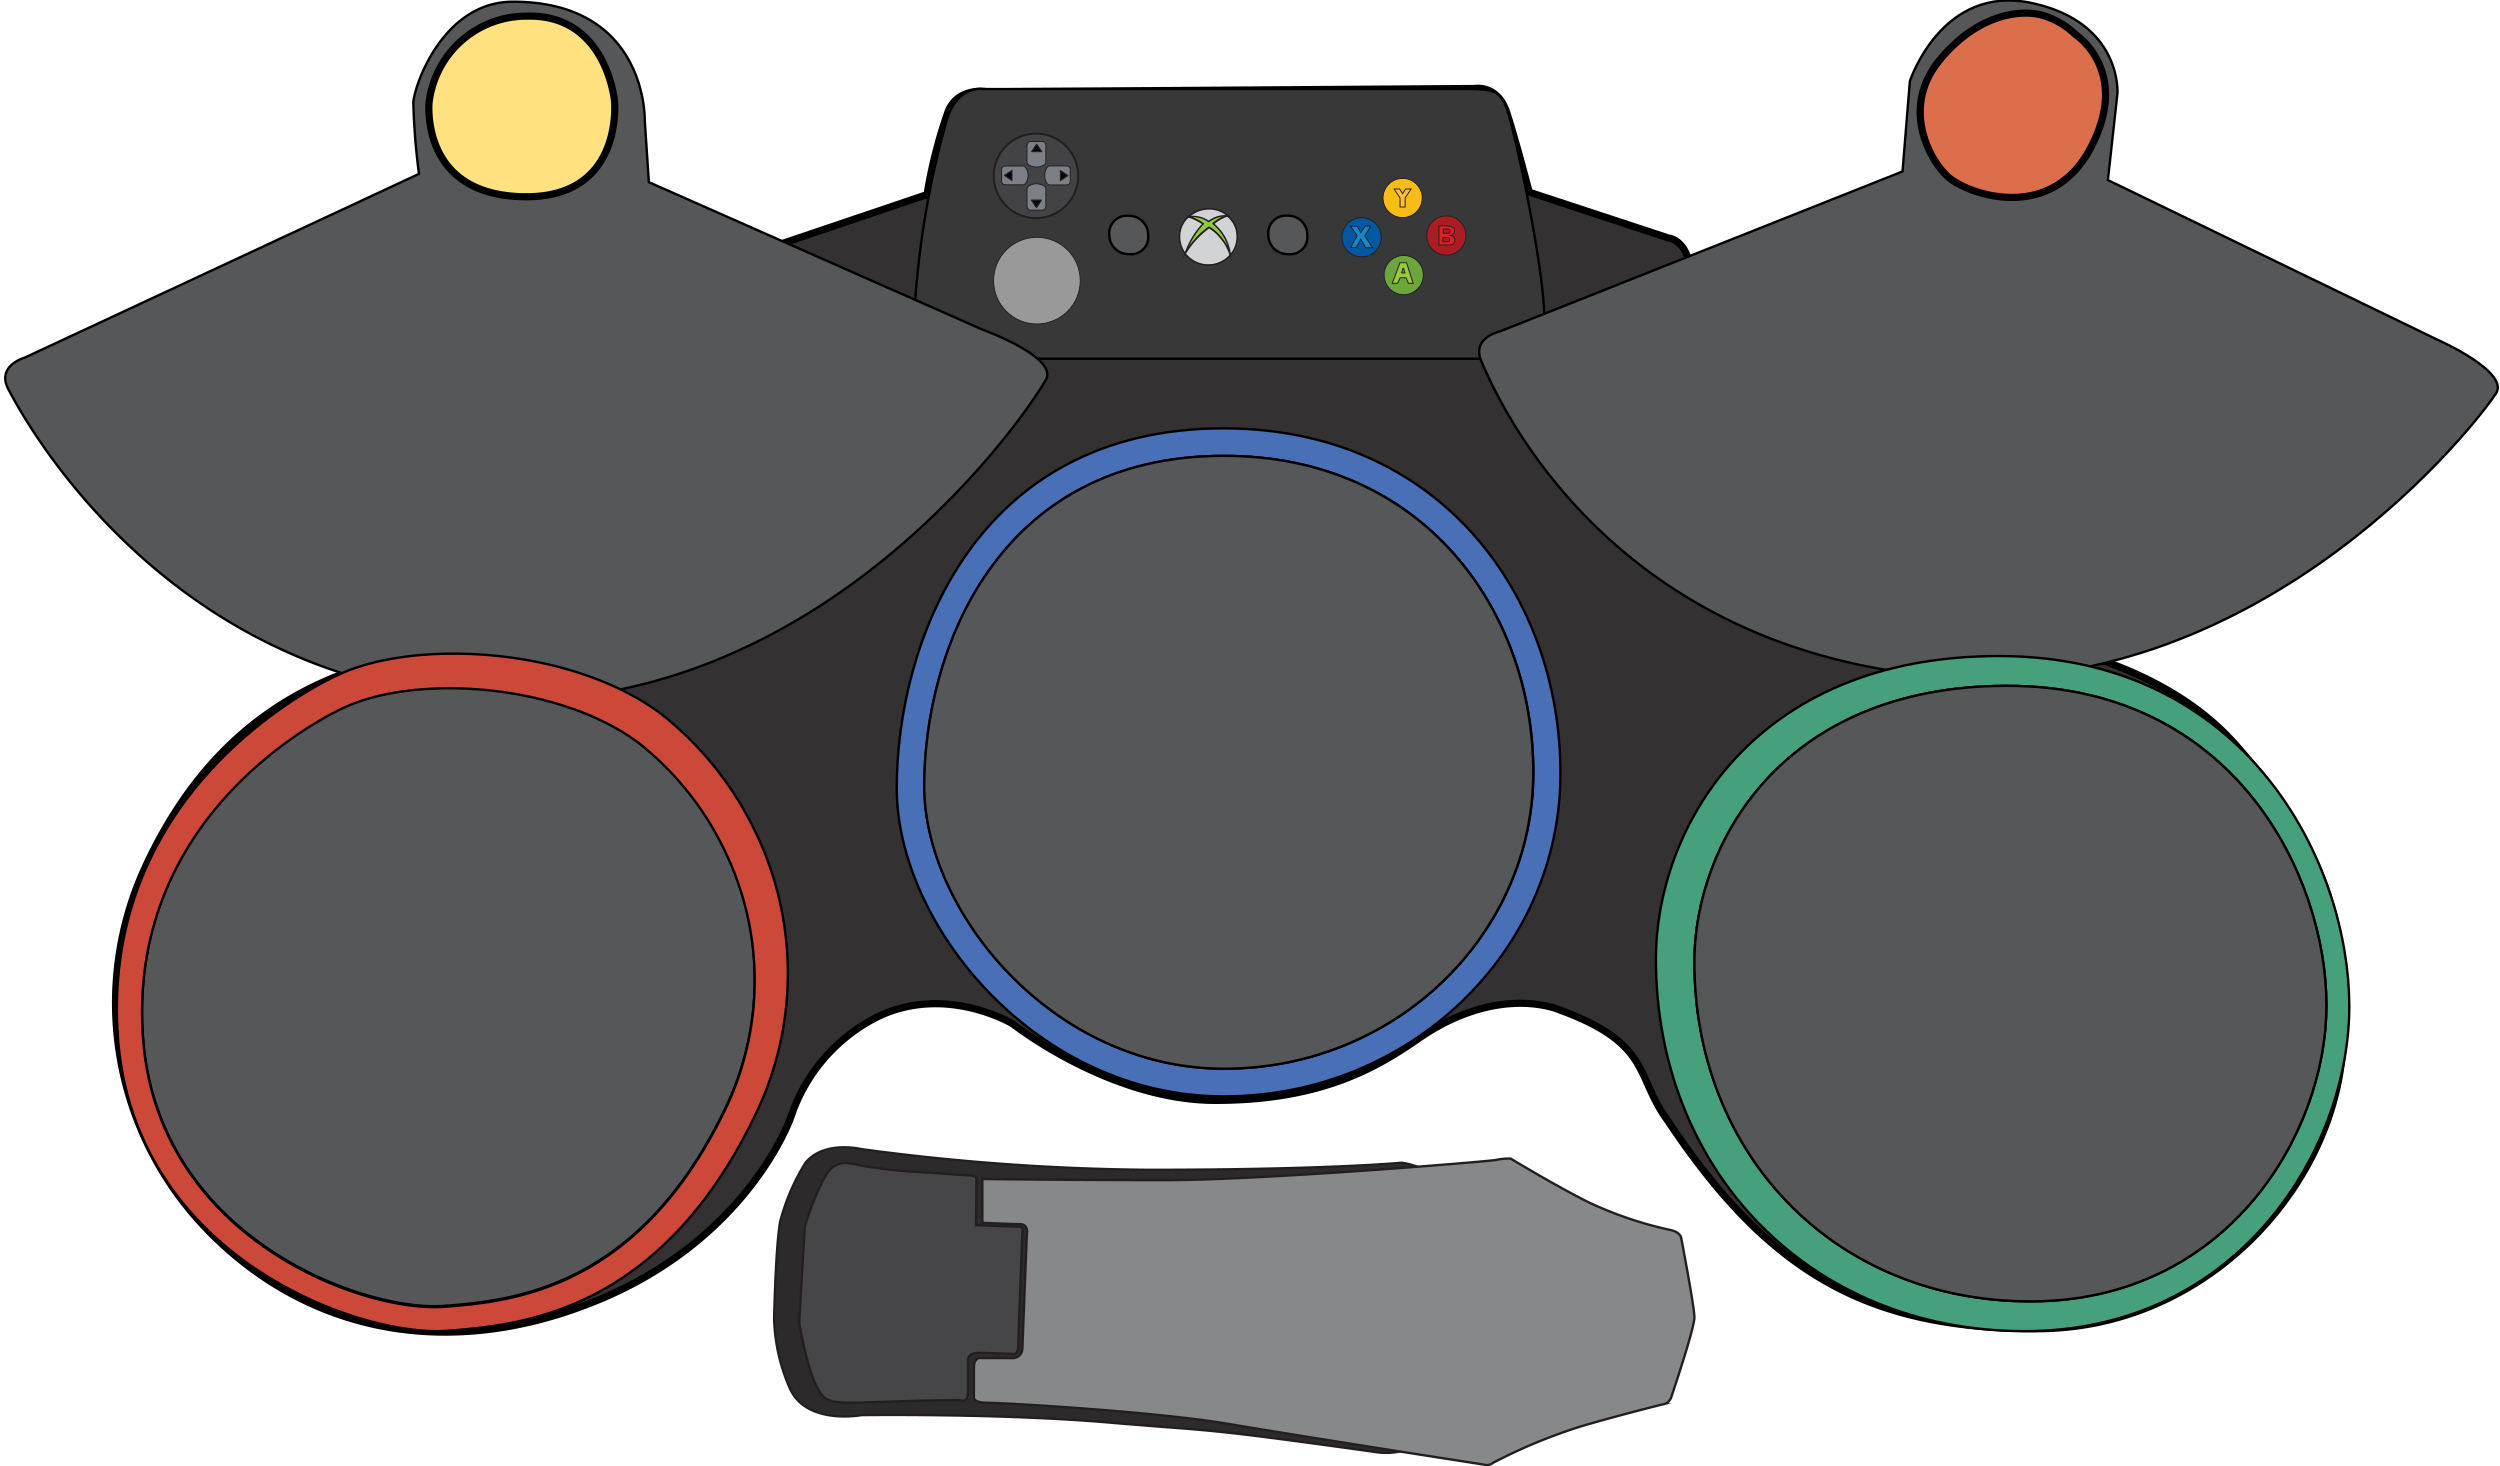 <?xml version="1.0" encoding="UTF-8" standalone="no"?>
<svg
   xmlns:dc="http://purl.org/dc/elements/1.1/"
   xmlns:cc="http://creativecommons.org/ns#"
   xmlns:rdf="http://www.w3.org/1999/02/22-rdf-syntax-ns#"
   xmlns:svg="http://www.w3.org/2000/svg"
   xmlns="http://www.w3.org/2000/svg"
   xmlns:sodipodi="http://sodipodi.sourceforge.net/DTD/sodipodi-0.dtd"
   xmlns:inkscape="http://www.inkscape.org/namespaces/inkscape"
   id="_360GHDrum"
   data-name="360GHDrum"
   viewBox="0 0 261.11 153.14"
   version="1.1"
   sodipodi:docname="Base.svg"
   inkscape:version="0.92.5 (2060ec1f9f, 2020-04-08)">
  <sodipodi:namedview
     pagecolor="#ffffff"
     bordercolor="#666666"
     borderopacity="1"
     objecttolerance="10"
     gridtolerance="10"
     guidetolerance="10"
     inkscape:pageopacity="0"
     inkscape:pageshadow="2"
     inkscape:window-width="2560"
     inkscape:window-height="1555"
     id="namedview1003"
     showgrid="false"
     inkscape:zoom="3.5061852"
     inkscape:cx="70.424058"
     inkscape:cy="59.485867"
     inkscape:window-x="1080"
     inkscape:window-y="182"
     inkscape:window-maximized="0"
     inkscape:current-layer="gy" />
  <defs
     id="defs932">
    <style
       id="style930">.cls-1{fill:#333132;}.cls-1,.cls-2,.cls-3,.cls-4,.cls-5,.cls-6,.cls-7,.cls-8,.cls-9{stroke:#000;}.cls-1,.cls-10,.cls-11,.cls-12,.cls-13,.cls-14,.cls-15,.cls-16,.cls-17,.cls-18,.cls-19,.cls-2,.cls-20,.cls-21,.cls-22,.cls-23,.cls-3,.cls-4,.cls-5,.cls-6,.cls-7,.cls-8,.cls-9{stroke-miterlimit:10;}.cls-1,.cls-8,.cls-9{stroke-width:0.75px;}.cls-2{fill:#393839;}.cls-10,.cls-11,.cls-12,.cls-2,.cls-3,.cls-4,.cls-5,.cls-6,.cls-7{stroke-width:0.25px;}.cls-3{fill:#565759;}.cls-4{fill:#302e2f;}.cls-5{fill:#cc493a;}.cls-6{fill:#496fb6;}.cls-7{fill:#46a07c;}.cls-8{fill:#db6f4b;}.cls-9{fill:#ffe17f;}.cls-10{fill:#2d2a2b;}.cls-10,.cls-11,.cls-12,.cls-13,.cls-14,.cls-15,.cls-16,.cls-17,.cls-18,.cls-19,.cls-20,.cls-21,.cls-22,.cls-23{stroke:#231f20;}.cls-11{fill:#464547;}.cls-12{fill:#86888a;}.cls-13{fill:#6ca63c;}.cls-13,.cls-14,.cls-15,.cls-16,.cls-17,.cls-18,.cls-19,.cls-20{stroke-width:0.1px;}.cls-14{fill:#0058a3;}.cls-15{fill:#f6bd17;}.cls-16{fill:#aa1e23;}.cls-17{fill:#1687c9;}.cls-18{fill:#febf38;}.cls-19{fill:#99ca3c;}.cls-20{fill:#dd1f26;}.cls-21{fill:none;}.cls-21,.cls-22,.cls-23{stroke-width:0.15px;}.cls-22{fill:#8dc63f;}.cls-23{fill:#d1d3d4;}</style>
  </defs>
  <path
     style="fill:#333132;stroke:#000000;stroke-width:0.75px;stroke-miterlimit:10"
     inkscape:connector-curvature="0"
     class="cls-1"
     d="m 79.48,26.18 0.81,-0.27 16.53,-5.59 a 50.21,50.21 0 0 1 2.23,-8.74 c 1.09,-2.55 4.08,-2 4.08,-2 l 50.85,-0.34 c 0,0 2.42,-0.45 3.38,2.48 0.96,2.93 2.36,8.35 2.36,8.35 l 14.54,4.79 c 0,0 1.65,0.12 2.16,2.61 0.51,2.49 -0.57,7.52 6.95,11.09 7.52,3.57 19.38,3.83 23,16.58 2.8,10.46 3.06,11.48 3.06,11.48 0,0 15.42,1.4 24,11.09 8.58,9.69 12.55,18.53 11.18,32.63 -1.37,14.1 -14.41,28.44 -31.88,28.44 -17.47,0 -27.8,-5.61 -38.51,-21.68 -3.57,-4.85 -1.58,-8.22 -12,-11.86 -4.41,-1.21 -9.51,0.07 -14,3.19 -4.49,3.12 -10.26,6.5 -21.29,6.5 -11.03,0 -21.17,-8 -21.17,-8 0,0 -7,-4.21 -14.16,-0.7 a 18.07,18.07 0 0 0 -9,10.45 c 0,0 -4.27,12.44 -19.89,19 -15.62,6.56 -30.54,3.57 -41,-7.2 A 34,34 0 0 1 15.15,90.61 C 20.57,78.85 28.73,72.15 39.38,69.24 a 65.7,65.7 0 0 1 11.6,-1 l 2.55,-11 c 0,0 1.36,-17.34 15.31,-17.51 13.95,-0.17 10.64,-13.55 10.64,-13.55 z"
     id="path934" />
  <path
     class="cls-2"
     d="M97.44,41.11c-.18,3.56,5.48,3.12,5.48,3.12l55.47,0s5.16.94,4.91-4.87-3.06-18.74-3.83-21-1.4-2.3-4.9-2.3H104.64s-2.67-.44-3.76,3.32A94,94,0,0,0,97.44,41.11Z"
     id="path936"
     transform="translate(-2.02 -6.76)" />
  <g
     id="gstart"
     inkscape:label="#g1045">
    <path
       id="path938"
       transform="translate(-2.02 -6.76)"
       d="M136.62,33.3a1.77,1.77,0,0,0,1.94-1.94,2,2,0,0,0-2.07-2.07,1.83,1.83,0,0,0-2,2A2,2,0,0,0,136.62,33.3Z"
       class="cls-3" />
  </g>
  <g
     id="gback"
     inkscape:label="#g1057">
    <path
       id="path940"
       transform="translate(-2.02 -6.76)"
       d="M120,33.3a1.77,1.77,0,0,0,1.94-1.94,2,2,0,0,0-2.06-2.06,1.83,1.83,0,0,0-2,2A2,2,0,0,0,120,33.3Z"
       class="cls-3" />
  </g>
  <circle
     class="cls-15"
     id="circle46-6"
     style="fill:#434345;stroke:#231f20;stroke-width:0.217;stroke-linejoin:round;stroke-miterlimit:10;stroke-dasharray:none"
     cy="18.368"
     cx="108.202"
     r="4.416" />
  <g
     transform="matrix(0.67,0,0,0.67,41.019,-29.73)"
     id="gdown"
     inkscape:label="#g1750">
    <path
       sodipodi:nodetypes="aassssssa"
       inkscape:connector-curvature="0"
       id="rect1681"
       d="m 99.391,73.229 c 0.587,-0.284 1.319,-0.284 1.906,0 0.226,0.109 0.518,0.27 0.518,0.606 v 2.691 c 0,0.336 -0.231,0.606 -0.518,0.606 h -1.906 c -0.287,0 -0.518,-0.27 -0.518,-0.606 V 73.835 c 0,-0.336 0.292,-0.497 0.518,-0.606 z"
       style="opacity:1;vector-effect:none;fill:#7c7f85;fill-opacity:1;stroke:#231f20;stroke-width:0.154;stroke-linecap:round;stroke-linejoin:round;stroke-miterlimit:4;stroke-dasharray:none;stroke-dashoffset:0;stroke-opacity:1" />
    <path
       inkscape:transform-center-x="3.0478432e-06"
       transform="matrix(1.045,0,0,0.898,-2.008,15.042)"
       inkscape:transform-center-y="0.19136499"
       d="m 97.943,68.683 -0.369,-0.64 -0.369,-0.64 0.739,0 0.739,0 -0.369,0.64 z"
       inkscape:randomized="0"
       inkscape:rounded="0"
       inkscape:flatsided="false"
       sodipodi:arg2="2.6179939"
       sodipodi:arg1="1.5707963"
       sodipodi:r2="0.42642584"
       sodipodi:r1="0.85285169"
       sodipodi:cy="67.830307"
       sodipodi:cx="97.942856"
       sodipodi:sides="3"
       id="path1699"
       style="opacity:1;vector-effect:none;fill:#000000;fill-opacity:1;stroke:#231f20;stroke-width:0.2;stroke-linecap:round;stroke-linejoin:round;stroke-miterlimit:4;stroke-dasharray:none;stroke-dashoffset:0;stroke-opacity:1"
       sodipodi:type="star" />
  </g>
  <g
     id="gLB"
     inkscape:label="#g916"
     transform="matrix(-1,0,0,1,261.005,-0.622)">
    <path
       id="path958"
       d="m 40.85,19.43 -1,-9.06 c 0,0 -0.51,-7.39 8.93,-9.43 9.44,-2.04 12.75,8.16 12.75,8.16 l 0.77,9.43 42.05,16.71 c 0,0 3.06,0.64 1.91,3.19 C 105.11,40.98 94.53,67.12 60.61,71.07 26.69,75.02 3.36,46.24 0.42,41.87 -1.49,39.57 6.54,36.05 6.54,36.05 Z"
       class="cls-3"
       inkscape:connector-curvature="0"
       style="fill:#565759;stroke:#000000;stroke-width:0.25px;stroke-miterlimit:10" />
    <path
       id="path962"
       d="m 44.22,4.24 c 0,0 -5.8,3.76 -1.59,11.79 4.21,8.03 12.94,4.85 14.92,3.06 C 59.53,17.3 62.46,11.83 58.44,6.92 54.42,2.01 49.83,1.57 47.6,2.24 a 8.43,8.43 0 0 0 -3.38,2 z"
       class="cls-8"
       inkscape:connector-curvature="0"
       style="fill:#db6f4b;stroke:#000000;stroke-width:0.75px;stroke-miterlimit:10" />
  </g>
  <g
     id="gRB"
     inkscape:label="#g1010">
    <path
       id="path966"
       transform="translate(-2.02 -6.76)"
       d="M86.15,128.2a22.4,22.4,0,0,0-2.65,6.16c-.47,2.65-.63,10.06-.63,10.06a19.22,19.22,0,0,0,1.64,7.33c1.72,3.9,7.49,2.81,7.49,2.81s14.47-.2,25.89.78,8.79.43,27.82,3.08a7,7,0,0,0,2.51-.06s8.89-2.52,8.43-17.78c0-11.64-8.25-12.38-8.25-12.38s-7.78.74-26.44.74A237.12,237.12,0,0,1,92,126.78S88.12,125.82,86.15,128.2Z"
       class="cls-10" />
    <path
       id="path968"
       transform="translate(-2.02 -6.76)"
       d="M99,129.23a54.39,54.39,0,0,1-7.2-.76c-2.1-.52-3-.29-4.09,2.11a31.13,31.13,0,0,0-1.64,4.33l-.58,10s.82,4.73,1.75,6.49.94,2,6,1.81,9-.23,9-.23.88.47.88-.88,0-3.27,0-3.27-.08-.77,1.08-.77,3.68.12,3.68.12.5.08.5-.82c0-1.14.43-12,.43-12s.21-.49-.49-.49-4.36-.15-4.36-.15L104,130s.11-.44-.65-.47S99,129.23,99,129.23Z"
       class="cls-11" />
    <path
       id="path970"
       transform="translate(-2.02 -6.76)"
       d="M104.62,129.9v4.57s2.9.14,3.89.14.76,1.06.76,1.06l-.47,11.93a1,1,0,0,1-1.08,1h-3.27s-.71-.14-.71,1v3.08s-.14.59,1.38.59,17.49.9,25.21,2.21S157,159.73,157,159.73a1,1,0,0,0,.93-.17,55.62,55.62,0,0,1,9.33-3.86c3.69-1.08,8.36-2.25,8.36-2.25a1.15,1.15,0,0,0,1-.91c.32-.94,2.37-7.08,2.37-8.19s-1.38-8.3-1.38-8.3-.06-.59-1.11-.82a40,40,0,0,1-8.63-2.93c-3.48-1.75-8.07-4.53-8.07-4.53a6.13,6.13,0,0,0-1.58.15c-1.46.2-24.33,2.1-34.47,2.1S104.62,129.9,104.62,129.9Z"
       class="cls-12" />
  </g>
  <g
     transform="matrix(0.67,0,0,0.67,41.019,-29.73)"
     id="gup"
     inkscape:label="#g1742">
    <path
       sodipodi:nodetypes="ssssaasss"
       inkscape:connector-curvature="0"
       id="rect1677"
       d="m 99.39,66.43 h 1.907 c 0.287,0 0.518,0.262 0.518,0.587 v 2.607 c 0,0.325 -0.293,0.481 -0.518,0.587 -0.587,0.276 -1.32,0.276 -1.907,0 -0.226,-0.106 -0.518,-0.262 -0.518,-0.587 V 67.018 c 0,-0.325 0.231,-0.587 0.518,-0.587 z"
       style="opacity:1;vector-effect:none;fill:#7c7f85;fill-opacity:1;stroke:#231f20;stroke-width:0.151;stroke-linecap:round;stroke-linejoin:round;stroke-miterlimit:4;stroke-dasharray:none;stroke-dashoffset:0;stroke-opacity:1" />
    <path
       inkscape:transform-center-x="-0.09093761"
       transform="matrix(1.045,0,0,-0.898,-1.969,128.539)"
       inkscape:transform-center-y="-1.3963164"
       d="m 97.943,68.683 -0.369,-0.64 -0.369,-0.64 0.739,0 0.739,0 -0.369,0.64 z"
       inkscape:randomized="0"
       inkscape:rounded="0"
       inkscape:flatsided="false"
       sodipodi:arg2="2.6179939"
       sodipodi:arg1="1.5707963"
       sodipodi:r2="0.42642584"
       sodipodi:r1="0.85285169"
       sodipodi:cy="67.830307"
       sodipodi:cx="97.942856"
       sodipodi:sides="3"
       id="path1699-0"
       style="opacity:1;vector-effect:none;fill:#000000;fill-opacity:1;stroke:#231f20;stroke-width:0.2;stroke-linecap:round;stroke-linejoin:round;stroke-miterlimit:4;stroke-dasharray:none;stroke-dashoffset:0;stroke-opacity:1"
       sodipodi:type="star" />
  </g>
  <g
     id="gx"
     inkscape:label="#g906">
    <path
       id="path950"
       d="m 127.8,44.74 c -26.11,0 -34.14,22.58 -34.14,37.59 0,14.27 14.6,32.18 34.14,32.18 19.54,0 35.18,-15.27 35.18,-33.73 0,-18.46 -12.48,-36.04 -35.18,-36.04 z m 0.05,66.88 c -17.93,0 -31.31,-16.43 -31.31,-29.52 0,-13.77 7.36,-34.49 31.31,-34.49 20.83,0 32.3,16.15 32.3,33.06 0,16.91 -14.37,30.95 -32.3,30.95 z"
       class="cls-6"
       inkscape:connector-curvature="0"
       style="fill:#496fb6;stroke:#000000;stroke-width:0.25px;stroke-miterlimit:10" />
    <path
       id="path952"
       d="m 127.84,111.62 c -17.93,0 -31.31,-16.43 -31.31,-29.52 0,-13.77 7.36,-34.49 31.31,-34.49 20.83,0 32.3,16.15 32.3,33.06 0,16.91 -14.37,30.95 -32.3,30.95 z"
       class="cls-3"
       inkscape:connector-curvature="0"
       style="fill:#565759;stroke:#000000;stroke-width:0.25px;stroke-miterlimit:10" />
    <circle
       id="circle974"
       r="2.05"
       cy="24.78"
       cx="142.21"
       class="cls-14"
       style="fill:#0058a3;stroke:#231f20;stroke-width:0.1px;stroke-miterlimit:10" />
    <polygon
       id="polygon980"
       points="142.13,24.31 142.57,23.62 143.16,23.62 142.54,24.64 143.35,25.87 142.63,25.87 142.13,24.96 141.66,25.84 141.07,25.84 141.74,24.62 141.07,23.62 141.73,23.62 "
       class="cls-17"
       style="fill:#1687c9;stroke:#231f20;stroke-width:0.1px;stroke-miterlimit:10" />
  </g>
  <g
     id="gy"
     inkscape:label="#g912"
     transform="matrix(-1,0,0,1,255.846,2.045)">
    <path
       id="path960"
       d="m 212.086,16.114 41.19,19.2 c 0,0 3,0.84 1.69,3.31 -1.31,2.47 -16.1,30.77 -50.21,32.4 -34.11,1.63 -55.42,-28.72 -58.05,-33.24 -1.75,-2.42 6.5,-5.39 6.5,-5.39 l 34.87,-15.41 0.43,-6.48 c 0,0 -0.29,-12.37 13.77,-12.37 7.21,0 10.24,8.54 10.4,10.5 a 69.38,69.38 0 0 1 -0.59,7.48 z"
       class="cls-3"
       inkscape:connector-curvature="0"
       style="fill:#565759;stroke:#000000;stroke-width:0.25px;stroke-miterlimit:10" />
    <path
       id="path964"
       d="m 191.666,8.504 c 0,0 -1,10 9.2,10 10.2,0 10.24,-8.16 10.18,-9.69 a 10.22,10.22 0 0 0 -10.18,-9.17 c -8.38,-0.26 -9.2,8.86 -9.2,8.86 z"
       class="cls-9"
       inkscape:connector-curvature="0"
       style="fill:#ffe17f;stroke:#000000;stroke-width:0.75px;stroke-miterlimit:10" />
    <circle
       id="circle976"
       r="2.05"
       cy="18.634"
       cx="109.35"
       class="cls-15"
       style="fill:#f6bd17;stroke:#231f20;stroke-width:0.1px;stroke-miterlimit:10" />
    <polygon
       id="polygon982"
       points="146.71,20.1 146.4,19.61 145.82,19.61 146.45,20.54 146.45,21.49 146.98,21.49 146.98,20.55 147.6,19.61 147.02,19.61 "
       class="cls-18"
       style="fill:#febf38;stroke:#231f20;stroke-width:0.1px;stroke-miterlimit:10"
       transform="translate(-37.36,-1.916)" />
  </g>
  <g
     id="ga"
     inkscape:label="#g876">
    <path
       id="path954"
       d="m 208.78,68.52 c -26,0 -35.83,18.36 -35.83,31.62 0,22.07 16.06,38.89 38.51,38.89 22.45,0 33.91,-19.12 33.91,-33.92 0,-14.8 -10.58,-36.59 -36.59,-36.59 z m 3.3,67.4 c -20.46,0 -35.11,-15.34 -35.11,-35.46 0,-12.09 8.95,-28.83 32.67,-28.83 23.72,0 33.34,19.88 33.34,33.37 0,13.49 -10.44,30.92 -30.9,30.92 z"
       class="cls-7"
       inkscape:connector-curvature="0"
       style="fill:#46a07c;stroke:#000000;stroke-width:0.25px;stroke-miterlimit:10" />
    <path
       id="path956"
       d="m 212.08,135.92 c -20.46,0 -35.11,-15.34 -35.11,-35.46 0,-12.09 8.95,-28.83 32.67,-28.83 23.72,0 33.34,19.88 33.34,33.37 0,13.49 -10.44,30.92 -30.9,30.92 z"
       class="cls-3"
       inkscape:connector-curvature="0"
       style="fill:#565759;stroke:#000000;stroke-width:0.25px;stroke-miterlimit:10" />
    <g
       inkscape:label="#g1030"
       id="ga2">
      <circle
         class="cls-13"
         cx="146.61"
         cy="28.73"
         r="2.05"
         id="circle972" />
      <path
         class="cls-19"
         d="M148.93,34.2h-.69l-.81,2.15H148l.26-.58h.61l.25.58h.49Zm-.52,1.07.14-.49h.06l.15.49Z"
         transform="translate(-2.02 -6.76)"
         id="path984" />
    </g>
  </g>
  <g
     transform="matrix(0.67,0,0,0.67,41.019,-29.73)"
     id="gright"
     inkscape:label="#g1746">
    <path
       sodipodi:nodetypes="ssssssaas"
       inkscape:connector-curvature="0"
       id="rect1683"
       d="m 102.426,70.231 h 2.6 c 0.327,0 0.59,0.233 0.59,0.523 v 1.925 c 0,0.29 -0.263,0.523 -0.59,0.523 h -2.6 c -0.327,0 -0.483,-0.295 -0.59,-0.523 -0.277,-0.593 -0.277,-1.332 0,-1.925 0.106,-0.228 0.263,-0.523 0.59,-0.523 z"
       style="opacity:1;vector-effect:none;fill:#7c7f85;fill-opacity:1;stroke:#231f20;stroke-width:0.152;stroke-linecap:round;stroke-linejoin:round;stroke-miterlimit:4;stroke-dasharray:none;stroke-dashoffset:0;stroke-opacity:1" />
    <path
       inkscape:transform-center-y="7.6501651e-06"
       inkscape:transform-center-x="-0.19136459"
       transform="matrix(0,-1.045,0.898,0,43.554,174.093)"
       d="m 97.943,68.683 -0.369,-0.64 -0.369,-0.64 0.739,0 0.739,0 -0.369,0.64 z"
       inkscape:randomized="0"
       inkscape:rounded="0"
       inkscape:flatsided="false"
       sodipodi:arg2="2.6179939"
       sodipodi:arg1="1.5707963"
       sodipodi:r2="0.42642584"
       sodipodi:r1="0.85285169"
       sodipodi:cy="67.830307"
       sodipodi:cx="97.942856"
       sodipodi:sides="3"
       id="path1699-6"
       style="opacity:1;vector-effect:none;fill:#050506;fill-opacity:1;stroke:#231f20;stroke-width:0.2;stroke-linecap:round;stroke-linejoin:round;stroke-miterlimit:4;stroke-dasharray:none;stroke-dashoffset:0;stroke-opacity:1"
       sodipodi:type="star" />
  </g>
  <g
     id="gb"
     inkscape:label="#g896">
    <path
       id="path946"
       d="m 35.98,73.78 c 0,0 -23.15,10.1 -21,35.11 1.86,20.51 23,28.12 31.38,27.5 7.3,-0.54 20.24,-1.91 29.21,-20.26 A 31,31 0 0 0 75.64,88.6 31.72,31.72 0 0 0 66.71,77.51 C 58.16,71.14 43.25,70.37 35.98,73.78 Z"
       class="cls-3"
       inkscape:connector-curvature="0"
       style="fill:#565759;stroke:#000000;stroke-width:0.25px;stroke-miterlimit:10" />
    <path
       id="path948"
       d="M 78.8,86.69 A 34.73,34.73 0 0 0 69.03,74.55 c -9.36,-7 -25.68,-7.82 -33.67,-4.08 0,0 -25.33,11 -23,38.43 2,22.44 25.16,30.77 34.34,30.09 8,-0.59 22.16,-2.08 32,-22.17 a 33.89,33.89 0 0 0 0.1,-30.13 z m -3.23,29.55 c -9,18.35 -21.91,19.71 -29.21,20.25 -8.39,0.63 -29.52,-7 -31.38,-27.49 -2.18,-25 21,-35.11 21,-35.11 7.3,-3.42 22.21,-2.64 30.76,3.73 a 31.78,31.78 0 0 1 8.9,11.12 31,31 0 0 1 -0.07,27.5 z"
       class="cls-5"
       inkscape:connector-curvature="0"
       style="fill:#cc493a;stroke:#000000;stroke-width:0.25px;stroke-miterlimit:10" />
    <circle
       id="circle978"
       r="2.05"
       cy="24.6"
       cx="151.06"
       class="cls-16"
       style="fill:#aa1e23;stroke:#231f20;stroke-width:0.1px;stroke-miterlimit:10" />
    <path
       id="path986"
       d="m 151.42,24.6 a 0.51,0.51 0 0 0 0.5,-0.53 c 0,-0.52 -0.89,-0.48 -0.89,-0.48 h -0.74 v 2 h 1.16 a 0.54,0.54 0 0 0 0.52,-0.53 c 0.01,-0.46 -0.55,-0.46 -0.55,-0.46 z m -0.2,0.64 h -0.52 v -0.42 h 0.55 c 0,0 0.15,0 0.15,0.21 a 0.19,0.19 0 0 1 -0.18,0.21 z m 0,-0.88 h -0.48 v -0.43 h 0.48 a 0.19,0.19 0 0 1 0.22,0.21 0.19,0.19 0 0 1 -0.26,0.22 z"
       class="cls-20"
       inkscape:connector-curvature="0"
       style="fill:#dd1f26;stroke:#231f20;stroke-width:0.1px;stroke-miterlimit:10" />
  </g>
  <g
     id="ghome"
     inkscape:label="#g1054">
    <ellipse
       id="ellipse988"
       ry="2.93"
       rx="3"
       cy="24.74"
       cx="126.2"
       class="cls-21" />
    <path
       id="path990"
       transform="translate(-2.02 -6.76)"
       d="M126.91,29.35a3.84,3.84,0,0,0-.76,0h0a5.85,5.85,0,0,1,1.51.76,8.28,8.28,0,0,0-1.85,3.09h0a9.21,9.21,0,0,1,2.47-2.71,3.85,3.85,0,0,1,1.13.95,5.17,5.17,0,0,1,1.09,1.91h0a4.77,4.77,0,0,0-1.76-3.26,4.33,4.33,0,0,1,1.46-.82h0a2.37,2.37,0,0,0-.55,0"
       class="cls-22" />
    <path
       id="path992"
       transform="translate(-2.02 -6.76)"
       d="M126.91,29.35a2.32,2.32,0,0,1,1.36.51,2.83,2.83,0,0,1,1.39-.57"
       class="cls-22" />
    <path
       id="path994"
       transform="translate(-2.02 -6.76)"
       d="M126.15,29.4a2.74,2.74,0,0,0-.93,2.11,2.91,2.91,0,0,0,.59,1.74,8.52,8.52,0,0,1,1.85-3.1A6.07,6.07,0,0,0,126.15,29.4Z"
       class="cls-23" />
    <path
       id="path996"
       transform="translate(-2.02 -6.76)"
       d="M128.29,30.54a9.34,9.34,0,0,0-2.48,2.71,3.05,3.05,0,0,0,4.7.15,5.09,5.09,0,0,0-1.09-1.91A4,4,0,0,0,128.29,30.54Z"
       class="cls-23" />
    <path
       id="path998"
       transform="translate(-2.02 -6.76)"
       d="M130.21,29.31a4.48,4.48,0,0,0-1.46.83,4.81,4.81,0,0,1,1.76,3.26,2.79,2.79,0,0,0,.72-2A2.73,2.73,0,0,0,130.21,29.31Z"
       class="cls-23" />
    <path
       id="path1000"
       transform="translate(-2.02 -6.76)"
       d="M128.26,29.89a2.86,2.86,0,0,1,2-.58,2.89,2.89,0,0,0-2-.73,3.1,3.1,0,0,0-2.08.82A2.87,2.87,0,0,1,128.26,29.89Z"
       class="cls-23" />
  </g>
  <g
     transform="matrix(0.67,0,0,0.67,41.019,-29.73)"
     id="gleft"
     inkscape:label="#g1754">
    <path
       sodipodi:nodetypes="ssaasssss"
       inkscape:connector-curvature="0"
       id="rect1679"
       d="m 95.522,70.246 h 2.7 c 0.337,0 0.498,0.292 0.608,0.518 0.285,0.587 0.285,1.319 0,1.906 -0.11,0.226 -0.271,0.518 -0.608,0.518 H 95.522 c -0.337,0 -0.608,-0.231 -0.608,-0.518 v -1.906 c 0,-0.287 0.271,-0.518 0.608,-0.518 z"
       style="opacity:1;vector-effect:none;fill:#7c7f85;fill-opacity:1;stroke:#231f20;stroke-width:0.154;stroke-linecap:round;stroke-linejoin:round;stroke-miterlimit:4;stroke-dasharray:none;stroke-dashoffset:0;stroke-opacity:1" />
    <path
       inkscape:transform-center-x="1.3963129"
       transform="matrix(0,-1.045,-0.898,0,157.052,174.071)"
       inkscape:transform-center-y="-0.090931534"
       d="m 97.943,68.683 -0.369,-0.64 -0.369,-0.64 0.739,0 0.739,0 -0.369,0.64 z"
       inkscape:randomized="0"
       inkscape:rounded="0"
       inkscape:flatsided="false"
       sodipodi:arg2="2.6179939"
       sodipodi:arg1="1.5707963"
       sodipodi:r2="0.42642584"
       sodipodi:r1="0.85285169"
       sodipodi:cy="67.830307"
       sodipodi:cx="97.942856"
       sodipodi:sides="3"
       id="path1699-0-1"
       style="opacity:1;vector-effect:none;fill:#000000;fill-opacity:1;stroke:#231f20;stroke-width:0.2;stroke-linecap:round;stroke-linejoin:round;stroke-miterlimit:4;stroke-dasharray:none;stroke-dashoffset:0;stroke-opacity:1"
       sodipodi:type="star" />
  </g>
  <circle
     class="cls-13"
     cx="108.299"
     cy="29.312"
     r="4.53"
     id="gljoy"
     style="fill:#999999;fill-opacity:1;stroke:#231f20;stroke-width:0.1px;stroke-miterlimit:10"
     inkscape:label="#circle68" />
</svg>
